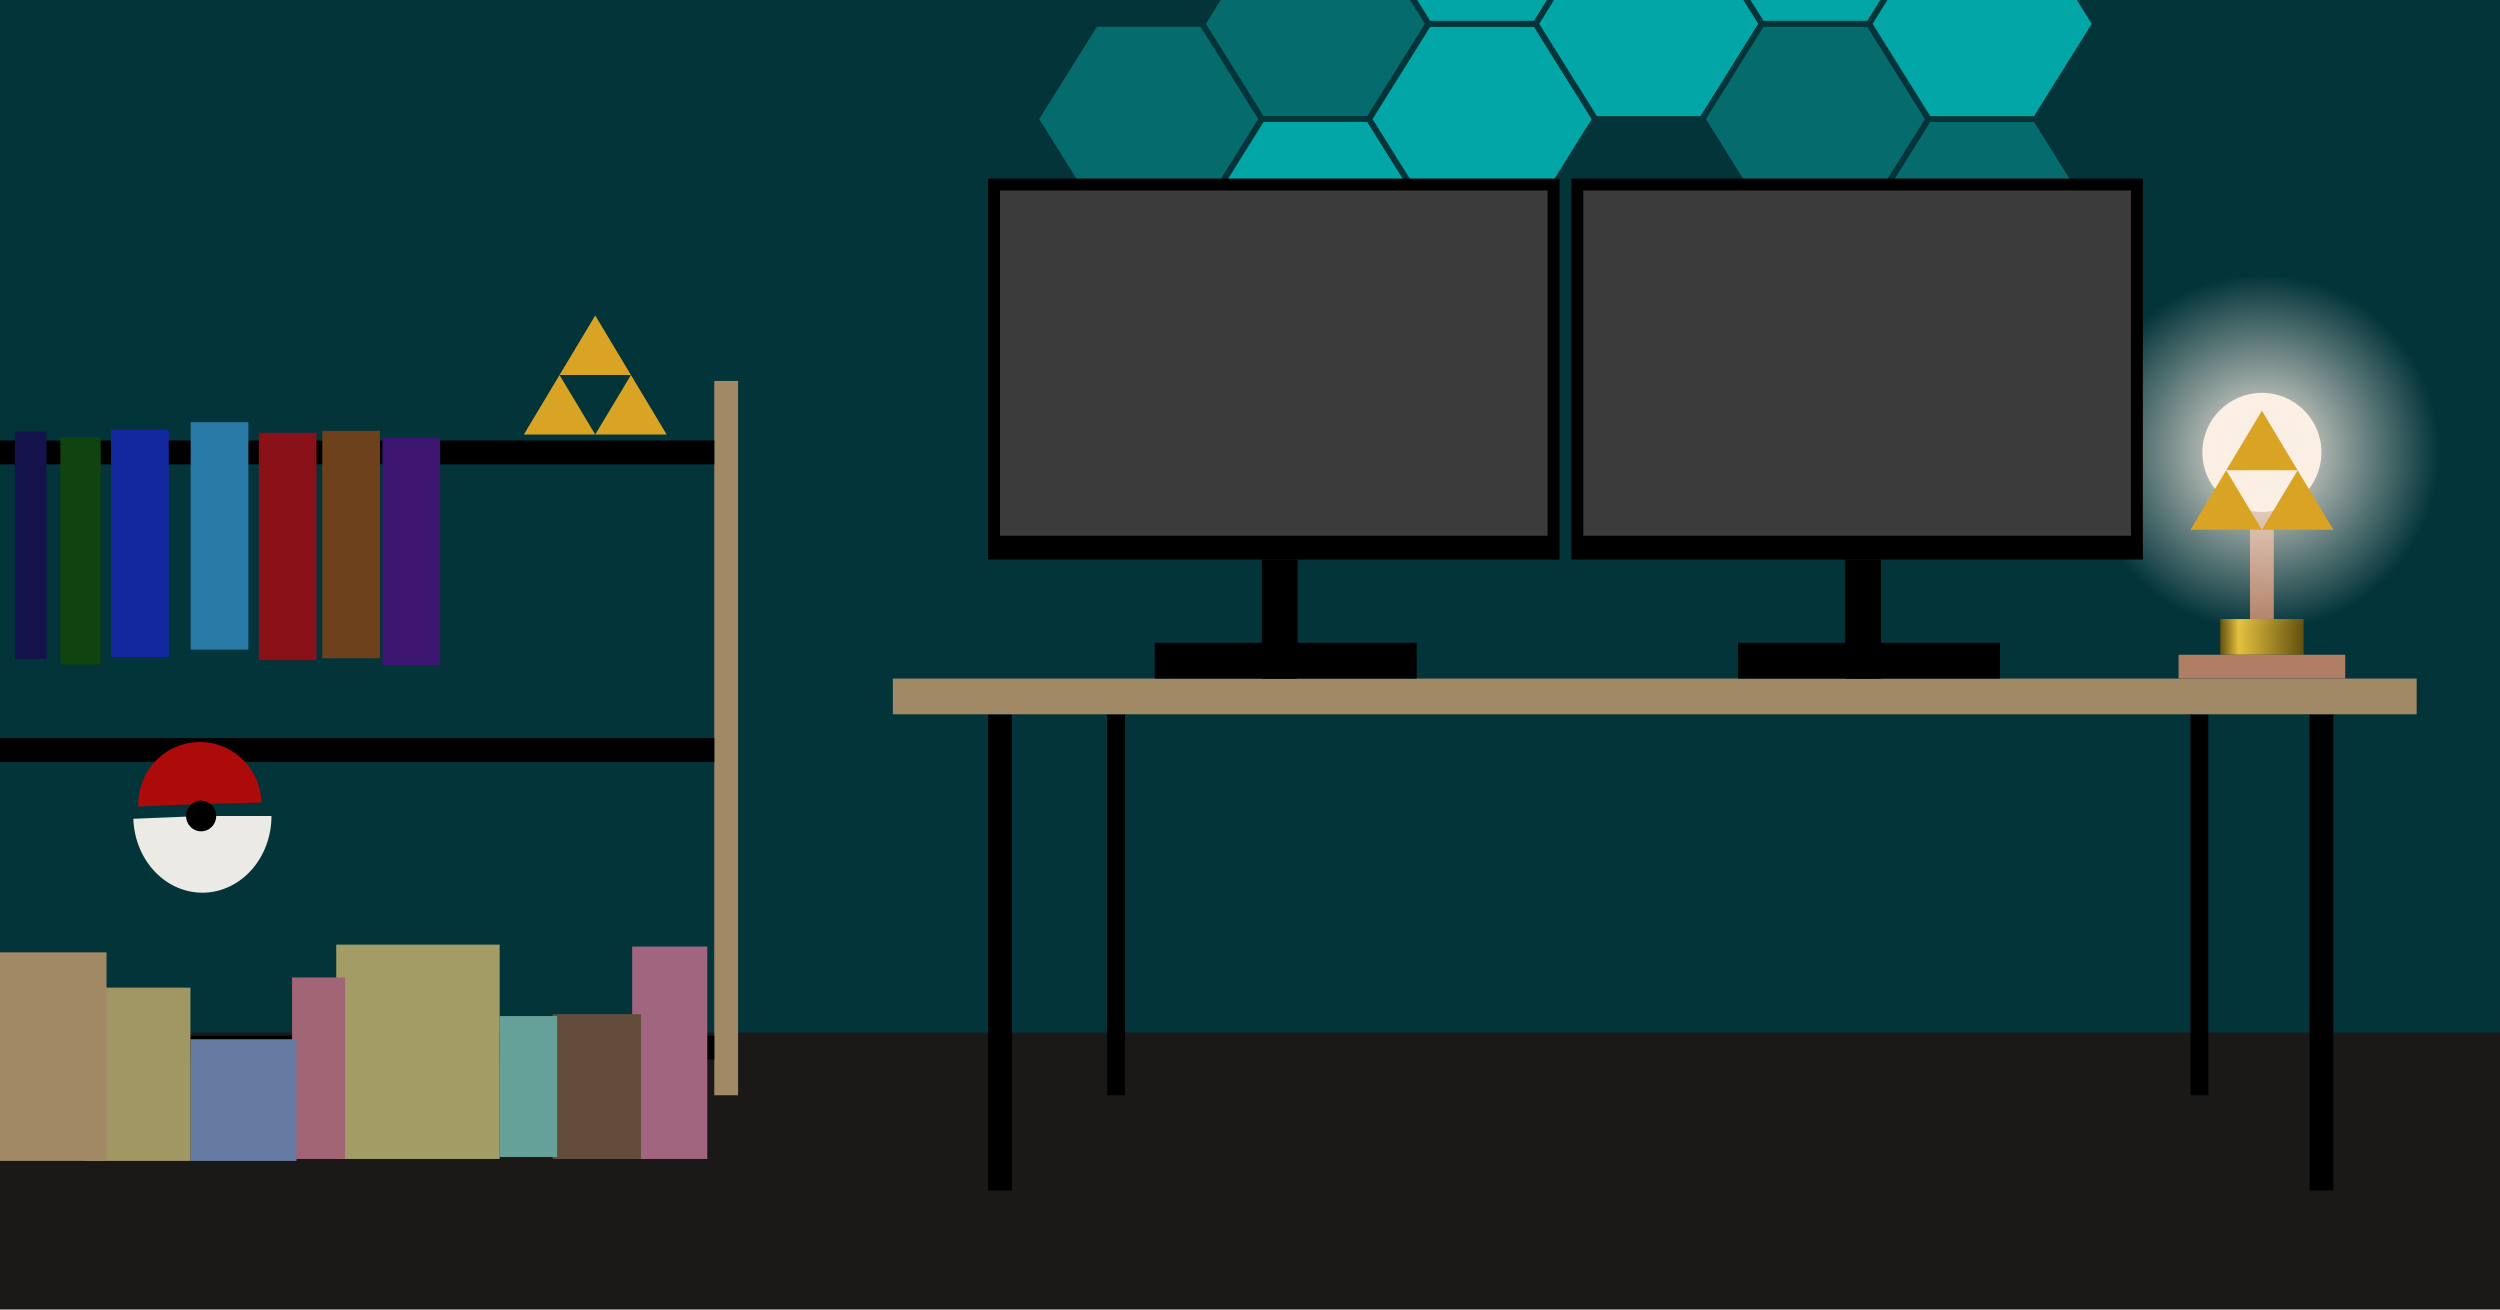 <svg xmlns:xlink="http://www.w3.org/1999/xlink" xmlns="http://www.w3.org/2000/svg" xmlns:svg="http://www.w3.org/2000/svg" width="210mm" height="110mm" viewBox="0 0 210 110" version="1.1" id="svg1">
  <defs>
    <linearGradient id="linearGradient10">
      <stop style="stop-color:#fbefe4;stop-opacity:1;" offset="0" id="stop11"/>
      <stop style="stop-color:#fbefe4;stop-opacity:0;" offset="1" id="stop12"/>
    </linearGradient>
    <linearGradient id="linearGradient8">
      <stop style="stop-color:#62500e;stop-opacity:1;" offset="0" id="stop10"/>
      <stop style="stop-color:#e3c03e;stop-opacity:1;" offset="0.221" id="stop8"/>
      <stop style="stop-color:#62500e;stop-opacity:1;" offset="1" id="stop9"/>
    </linearGradient>
    <linearGradient xlink:href="#linearGradient8" id="linearGradient9"/>
    <radialGradient xlink:href="#linearGradient10" id="radialGradient12"/>
    <g id="screen">
      <rect style="fill:#000000;fill-opacity:1;stroke-width:0.265" id="rect14" width="22" height="3" x="0" y="-3"/>
      <rect style="fill:#000000;fill-opacity:1;stroke-width:0.265" id="rect15" width="3" height="10" x="9" y="-10"/>
      <rect style="fill:#000000;fill-opacity:1;stroke-width:0.226" id="rect12" width="48" height="32" x="-14" y="-42"/>
      <rect style="fill:#3b3b3b;fill-opacity:1;stroke-width:0.234" id="rect13" width="46" height="29" x="-13" y="-41"/>
    </g>
    <g id="bookshelf">
      <rect style="fill:#a18965;fill-opacity:1;stroke-width:0.291" id="rect16" width="2" height="60" x="0" y="0"/>
      <rect style="fill:#000000;fill-opacity:1;stroke-width:0.291" id="rect17" width="60" height="2" x="-60" y="5"/>
      <rect style="fill:#000000;fill-opacity:1;stroke-width:0.291" id="rect17" width="60" height="2" x="-60" y="30"/>
      <rect style="fill:#000000;fill-opacity:1;stroke-width:0.291" id="rect17" width="60" height="2" x="-60" y="55"/>
    </g>
    <g id="cellbright">
      <path d="M 0 0 l 5 -8 l 9 0 l 5 8 l -5 8 l -9 0 l -5 -8" fill="#02a6a7" stroke="#02343a" stroke-width="0.5"/>
    </g>
    <g id="celldark">
      <path d="M 0 0 l 5 -8 l 9 0 l 5 8 l -5 8 l -9 0 l -5 -8" fill="#066b6c" stroke="#02343a" stroke-width="0.5"/>
    </g>
    <g id="walllight">
      <use href="#cellbright"/>
      <use href="#celldark" x="0" y="-16"/>
      <use href="#cellbright" x="14" y="-8"/>
      <use href="#celldark" x="14" y="-24"/>
      <use href="#cellbright" x="28" y="-16"/>
      <use href="#cellbright" x="28" y="-32"/>
      <use href="#cellbright" x="42" y="-24"/>
      <use href="#celldark" x="56" y="-16"/>
      <use href="#cellbright" x="56" y="-32"/>
      <use href="#celldark" x="70" y="-8"/>
      <use href="#cellbright" x="70" y="-24"/>
    </g>
    <g id="desk">
      <rect style="fill:#000000;fill-opacity:1;stroke-width:0.265" width="2" height="40" x="8" y="3"/>
      <rect style="fill:#000000;fill-opacity:1;stroke-width:0.265" width="2" height="40" x="119" y="3"/>
      <rect style="fill:#000000;fill-opacity:1;stroke-width:0.265" width="1.5" height="32" x="18" y="3"/>
      <rect style="fill:#000000;fill-opacity:1;stroke-width:0.265" width="1.5" height="32" x="109" y="3"/>
      <rect style="fill:#a18965;fill-opacity:1;stroke-width:0.265" width="128" height="3" x="0" y="0"/>
    </g>
    <g id="lamp">
      <rect style="fill:#af7e64;fill-opacity:1;stroke-width:0.127" id="rect6" width="2" height="10" x="-1" y="4"/>
      <rect style="fill:url(#linearGradient9);stroke-width:0.265" id="rect8" width="7" height="3" x="-3.5" y="14"/>
      <rect style="fill:#af7e64;fill-opacity:1;stroke-width:0.105" id="rect7" width="14" height="2" x="-7" y="17"/>
      <ellipse style="fill:#fbefe4;fill-opacity:1;stroke-width:0.265" id="path5" cx="0" cy="0" rx="5" ry="5"/>
      <ellipse style="fill:url(#radialGradient12);stroke-width:0.819" id="path5-1" cx="0" cy="0" rx="15" ry="15"/>
      <g id="triforce">
        <path style="fill:#d9a423;fill-opacity:1;stroke-width:0.265" id="path28" d="M -3 1.5 0 -3.5 3 1.5 Z"/>
        <path style="fill:#d9a423;fill-opacity:1;stroke-width:0.265" id="path28" d="M -3 1.5 0 -3.5 3 1.5 Z" transform="translate(-3 5)"/>
        <path style="fill:#d9a423;fill-opacity:1;stroke-width:0.265" id="path28" d="M -3 1.5 0 -3.5 3 1.5 Z" transform="translate(3 5)"/>
      </g>
    </g>
  </defs>
  <rect style="fill:#02343a;stroke-width:0.265;fill-opacity:1" id="rect1" width="219.015" height="90.375" x="-4.373" y="-3.28"/>
  <rect style="fill:#1a1917;fill-opacity:1;stroke-width:0.265" id="rect2" width="217.193" height="27.696" x="-2.915" y="86.731"/>
  <use href="#desk" x="75" y="57"/>
  <use href="#lamp" x="190" y="38"/>
  <use href="#walllight" x="87" y="26"/>
  <use href="#screen" x="146" y="57"/>
  <use href="#screen" x="97" y="57"/>
  <use href="#bookshelf" x="60" y="32"/>
  <use href="#triforce" x="50" y="30"/>
  <rect style="fill:#a16580;fill-opacity:1;stroke-width:0.178" id="rect18" width="6.308" height="17.842" x="53.103" y="79.51"/>
  <rect style="fill:#624d3c;fill-opacity:1;stroke-width:0.178" id="rect19" width="7.421" height="12.165" x="46.424" y="85.188"/>
  <rect style="fill:#65a199;fill-opacity:1;stroke-width:0.119" id="rect20" width="4.823" height="11.841" x="41.972" y="85.35"/>
  <rect style="fill:#a19d65;fill-opacity:1;stroke-width:0.178" id="rect21" width="13.728" height="18.004" x="28.244" y="79.348"/>
  <rect style="fill:#a16575;fill-opacity:1;stroke-width:0.178" id="rect22" width="4.452" height="15.247" x="24.533" y="82.106"/>
  <rect style="fill:#657ba1;fill-opacity:1;stroke-width:0.178" id="rect23" width="8.905" height="10.219" x="16" y="87.296"/>
  <rect style="fill:#a19765;fill-opacity:1;stroke-width:0.241" id="rect24" width="8.905" height="14.554" x="7.095" y="82.961"/>
  <rect style="fill:#a18965;fill-opacity:1;stroke-width:0.178" id="rect25" width="9.647" height="17.518" x="-0.697" y="79.997"/>
  <path style="fill:#eceae4;fill-opacity:1;stroke-width:0.162" id="path25" d="m 22.804,68.542 a 5.804,6.444 0 0 1 -5.697,6.443 5.804,6.444 0 0 1 -5.906,-6.207 l 5.8,-0.236 z"/>
  <path style="fill:#ad0a0a;fill-opacity:1;stroke-width:0.146" id="path26" d="m 11.623,67.745 a 5.171,5.208 0 0 1 2.429,-4.623 5.171,5.208 0 0 1 5.19,-0.167 5.171,5.208 0 0 1 2.717,4.458 l -5.169,0.128 z"/>
  <ellipse style="fill:#000000;fill-opacity:1;stroke-width:0.162" id="path27" cx="16.895" cy="68.542" rx="1.266" ry="1.289"/>
  <rect style="fill:#14134b;fill-opacity:1;stroke-width:0.151" id="rect27" width="2.661" height="19.102" x="1.242" y="36.246"/>
  <rect style="fill:#13289f;fill-opacity:1;stroke-width:0.204" id="rect27-7" width="4.847" height="19.102" x="9.327" y="36.09"/>
  <rect style="fill:#114311;fill-opacity:1;stroke-width:0.17" id="rect27-60" width="3.39" height="19.102" x="5.07" y="36.719"/>
  <rect style="fill:#2a7aa7;fill-opacity:1;stroke-width:0.204" id="rect27-75" width="4.847" height="19.102" x="16.017" y="35.464"/>
  <rect style="fill:#6c411b;fill-opacity:1;stroke-width:0.204" id="rect27-0" width="4.847" height="19.102" x="27.072" y="36.192"/>
  <rect style="fill:#8a1117;fill-opacity:1;stroke-width:0.204" id="rect27-607" width="4.847" height="19.102" x="21.74" y="36.354"/>
  <rect style="fill:#3c1671;fill-opacity:1;stroke-width:0.204" id="rect27-607-6" width="4.847" height="19.102" x="32.124" y="36.772"/>
</svg>